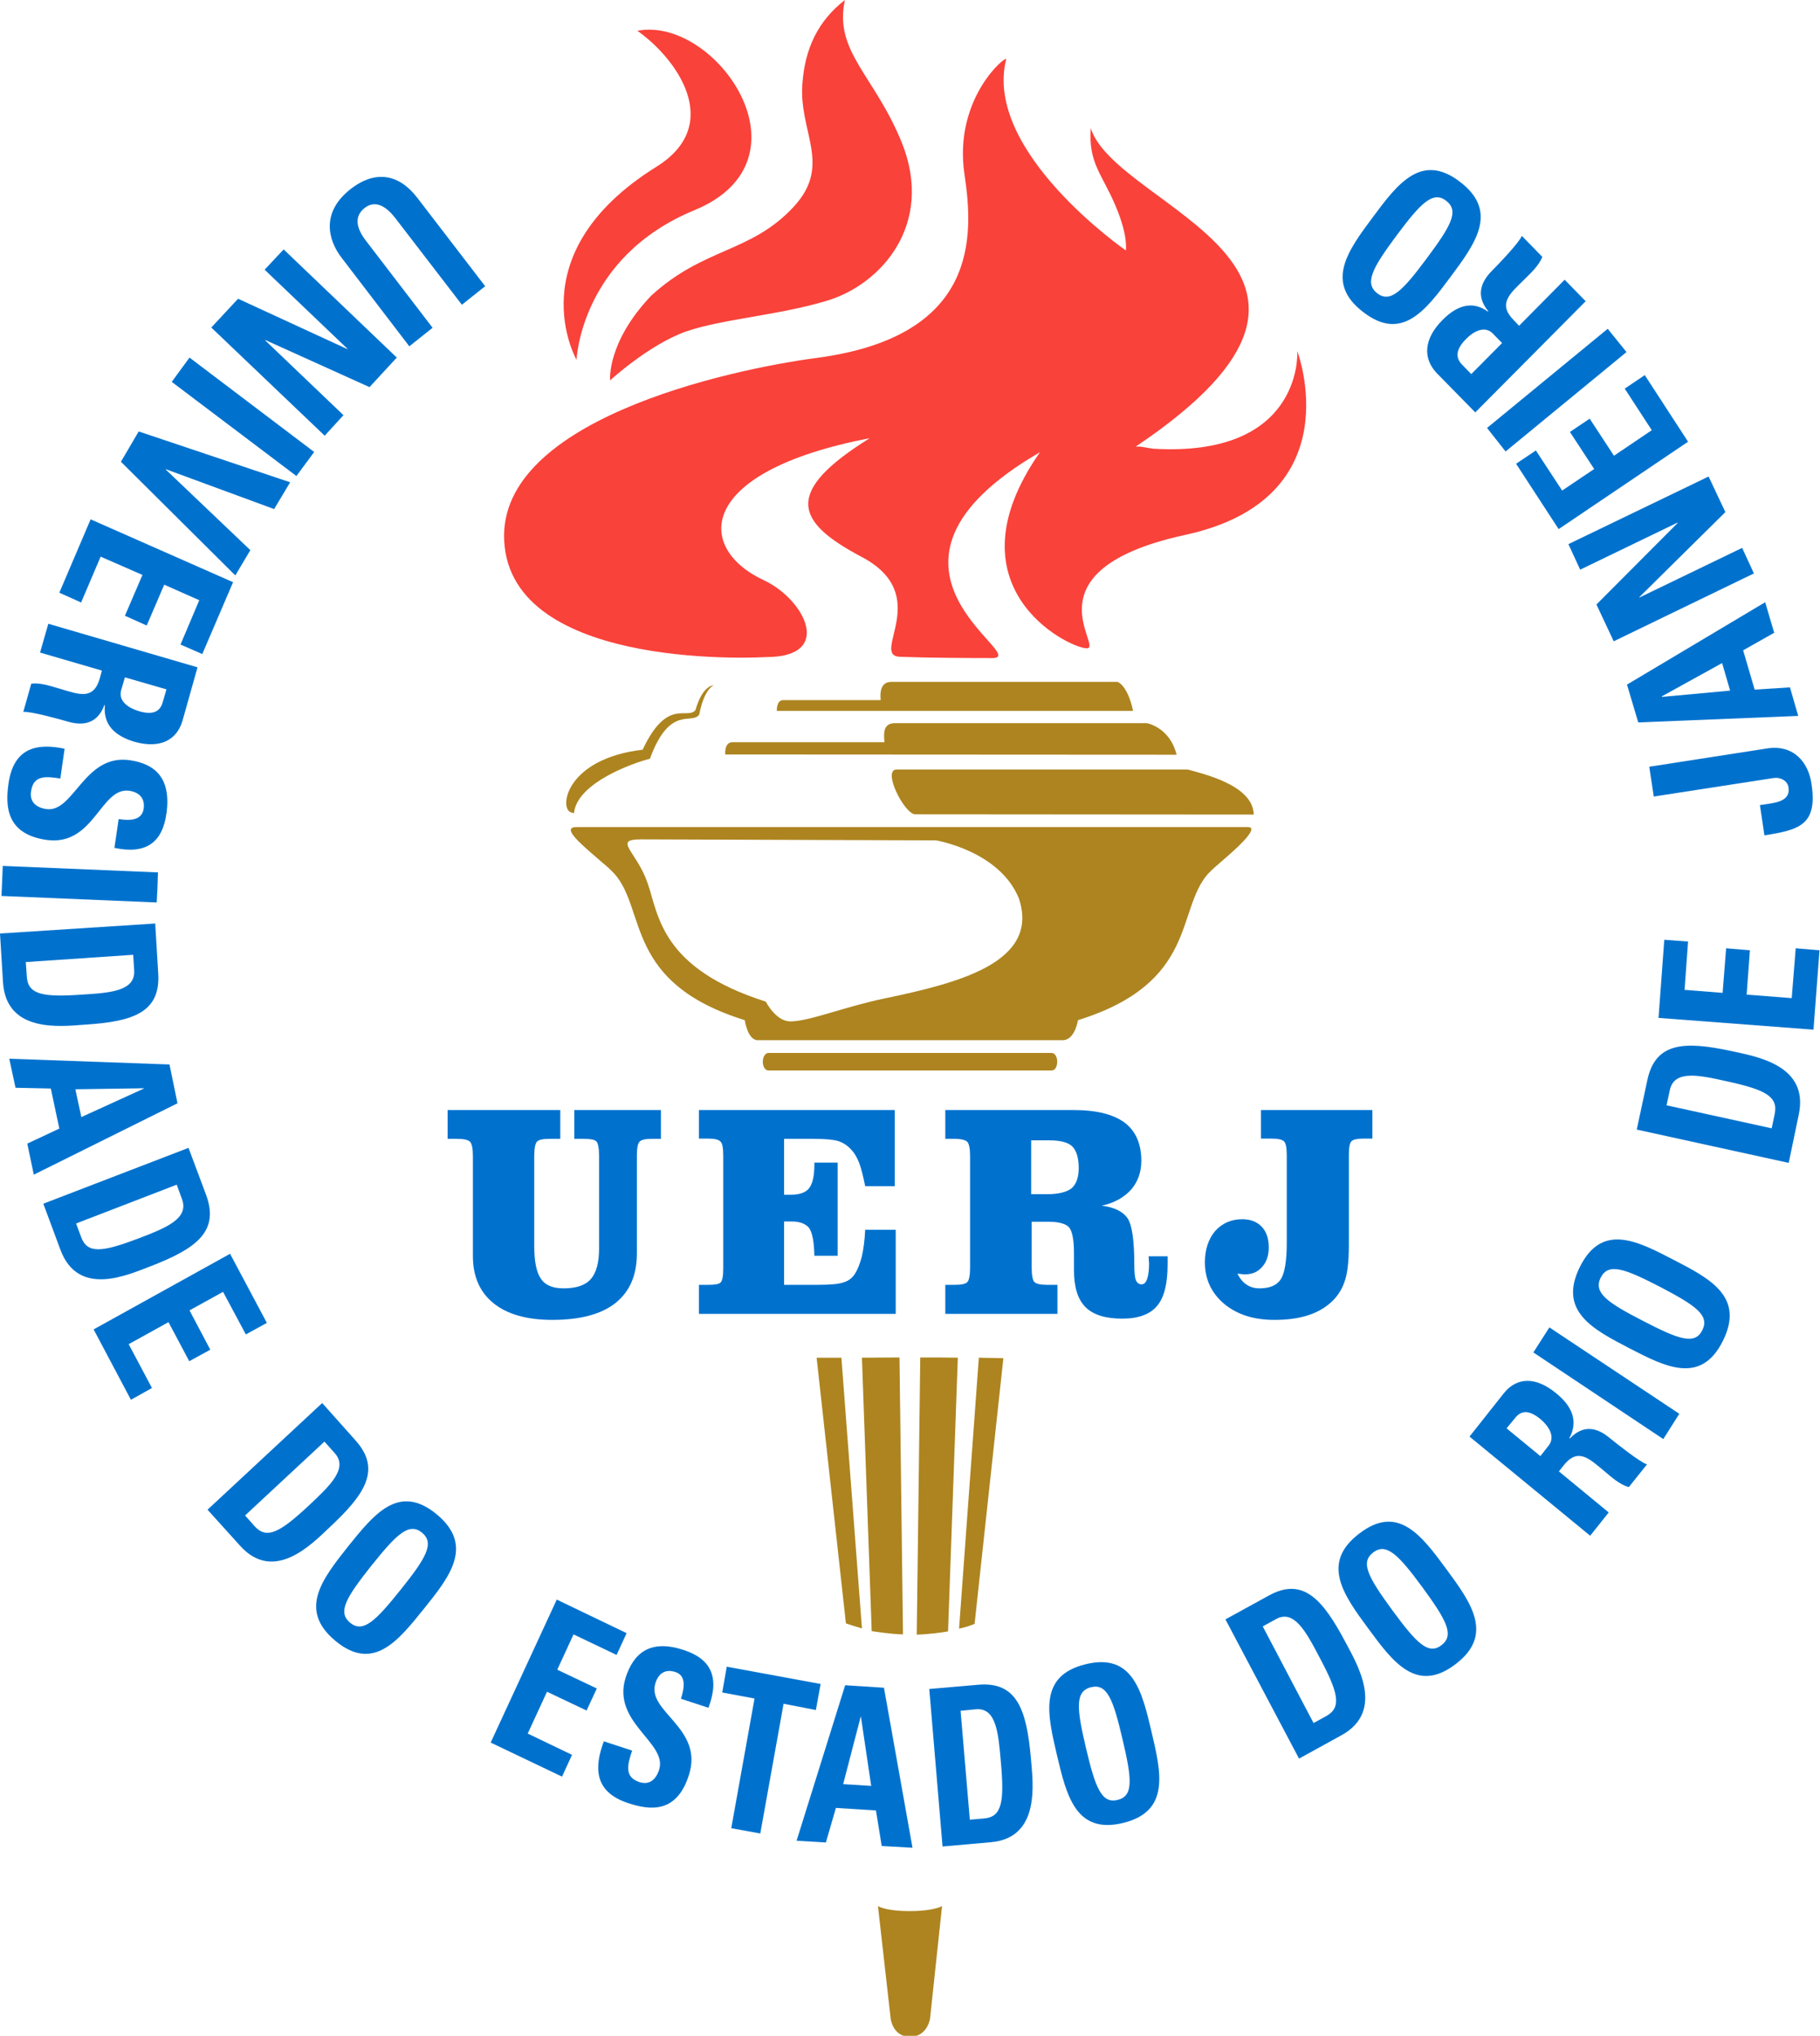 <svg version="1.2" viewBox="0 0 7270 8130" preserveAspectRatio="xMidYMid" fill-rule="evenodd" stroke-width="28.222"
     stroke-linejoin="round" xmlns="http://www.w3.org/2000/svg" xmlns:xlink="http://www.w3.org/1999/xlink"
     xml:space="preserve">
 <g class="SlideGroup">
  <g>
   <g id="container-id1">
    <g id="id1" class="Slide" clip-path="url(#presentation_clip_path)">
     <g class="Page">
      <g class="Group">
       <g class="com.sun.star.drawing.ClosedBezierShape">
        <g id="id3">
         <rect class="BoundingBox" stroke="none" fill="none" x="2013" y="-1" width="3206" height="2630"/>
            <path fill="#F9423A" stroke="none"
                  d="M 5182,1402 C 5184,1430 5188,1826 4608,1792 4585,1790 4557,1781 4536,1784 5603,1068 4460,836 4357,512 4347,652 4403,696 4456,822 4508,944 4497,1000 4497,1000 4497,1000 3927,606 4019,237 4025,216 3806,390 3853,699 3890,946 3907,1343 3265,1429 2913,1475 1958,1682 2016,2184 2073,2685 3061,2624 3061,2624 3332,2624 3215,2396 3055,2319 2777,2192 2776,1884 3474,1750 3127,1966 3178,2084 3440,2223 3735,2377 3469,2622 3598,2623 3697,2627 3872,2628 3965,2628 4125,2625 3363,2265 4154,1806 3779,2343 4264,2586 4340,2589 4415,2592 4086,2277 4735,2136 5405,1990 5182,1402 5182,1402 Z M 3602,569 L 3602,569 C 3734,896 3519,1138 3300,1202 3105,1260 2884,1274 2740,1324 2593,1376 2437,1519 2437,1519 2437,1519 2423,1368 2601,1181 2814,986 3000,1011 3172,824 3324,658 3191,528 3205,336 3215,194 3267,84 3375,0 3330,206 3494,302 3602,569 Z M 2546,123 L 2546,123 C 2858,62 3262,637 2775,839 2319,1026 2303,1437 2303,1437 2303,1437 2062,1015 2622,666 2895,496 2700,231 2546,123 Z"/>
        </g>
       </g>
          <g class="com.sun.star.drawing.ClosedBezierShape">
        <g id="id4">
         <rect class="BoundingBox" stroke="none" fill="none" x="2261" y="2722" width="2749" height="5414"/>
            <path fill="#AD841F" stroke="none"
                  d="M 5008,3253 C 5006,3134 4800,3089 4744,3073 L 3582,3073 C 3522,3073 3613,3252 3656,3252 3701,3252 5008,3253 5008,3253 Z M 2897,3013 L 2897,3013 4700,3014 C 4672,2903 4581,2888 4581,2888 L 3575,2888 C 3526,2888 3530,2931 3533,2964 L 2926,2964 C 2892,2964 2897,3013 2897,3013 Z M 3103,2839 L 3103,2839 4526,2839 C 4504,2735 4464,2723 4464,2723 L 3561,2723 C 3535,2723 3512,2738 3518,2796 3348,2796 3177,2796 3128,2796 3101,2796 3103,2839 3103,2839 Z M 2851,2737 L 2851,2737 C 2851,2737 2807,2734 2778,2836 2744,2876 2665,2785 2567,2994 2267,3029 2233,3221 2278,3243 2295,3250 2293,3246 2293,3246 2306,3125 2532,3046 2596,3030 2676,2813 2762,2896 2793,2854 2813,2749 2851,2737 2851,2737 Z M 2388,3429 L 2388,3429 C 2427,3464 2418,3452 2455,3490 2583,3636 2495,3925 2975,4074 2975,4074 2986,4153 3026,4154 3066,4154 4198,4154 4246,4154 4294,4153 4306,4074 4306,4074 4785,3925 4697,3636 4825,3490 4863,3452 4853,3464 4892,3429 4968,3364 5026,3303 4985,3303 4946,3303 2306,3303 2306,3303 2240,3301 2312,3364 2388,3429 Z M 2560,3352 L 2560,3352 3739,3356 C 3739,3356 3993,3398 4070,3588 4155,3844 3826,3926 3535,3987 3374,4020 3233,4079 3157,4079 3099,4079 3059,4000 3059,4000 2640,3867 2631,3655 2587,3527 2543,3399 2446,3352 2560,3352 Z M 3047,4240 L 3047,4240 C 3047,4260 3057,4275 3069,4275 L 4201,4275 C 4214,4275 4223,4260 4223,4240 4223,4221 4214,4205 4201,4205 L 3069,4205 C 3057,4205 3047,4221 3047,4240 Z M 3361,5422 L 3361,5422 C 3318,5422 3305,5422 3262,5422 L 3379,6483 C 3412,6494 3406,6492 3443,6503 L 3361,5422 Z M 3443,5422 L 3443,5422 C 3483,5422 3537,5421 3593,5421 L 3607,6527 C 3551,6525 3505,6517 3482,6514 L 3443,5422 Z M 3634,7632 L 3634,7632 C 3536,7632 3507,7612 3507,7612 L 3558,8063 C 3558,8063 3567,8134 3635,8134 3704,8134 3715,8062 3715,8062 L 3763,7612 C 3763,7612 3731,7632 3634,7632 Z M 3662,6528 L 3662,6528 C 3716,6526 3764,6519 3787,6515 L 3826,5422 C 3785,5421 3732,5421 3676,5421 L 3662,6521 3662,6528 Z M 3910,5422 L 3910,5422 3831,6504 C 3864,6496 3864,6496 3893,6485 L 4008,5424 C 3965,5423 3953,5423 3910,5422 Z"/>
        </g>
       </g>
          <g class="com.sun.star.drawing.ClosedBezierShape">
        <g id="id5">
         <rect class="BoundingBox" stroke="none" fill="none" x="5701" y="941" width="635" height="707"/>
            <path fill="#0072CE" stroke="none"
                  d="M 5943,1244 C 5880,1199 5818,1221 5762,1278 5687,1353 5683,1431 5739,1490 L 5893,1647 6334,1203 6250,1117 6068,1301 6047,1279 C 5982,1214 6031,1173 6084,1121 6113,1092 6145,1064 6161,1026 L 6079,942 C 6069,968 5987,1054 5959,1082 5880,1162 5929,1222 5945,1243 L 5943,1244 Z M 5963,1332 L 6000,1370 5877,1494 5840,1456 C 5814,1429 5814,1396 5856,1354 5884,1325 5930,1298 5963,1332 Z"/>
        </g>
       </g>
          <g class="com.sun.star.drawing.ClosedBezierShape">
        <g id="id6">
         <rect class="BoundingBox" stroke="none" fill="none" x="828" y="5603" width="644" height="635"/>
            <path fill="#0072CE" stroke="none"
                  d="M 1419,5751 L 1287,5603 829,6029 959,6173 C 1095,6324 1247,6165 1317,6099 1460,5966 1524,5867 1419,5751 Z M 1234,6012 C 1119,6119 1066,6149 1017,6095 L 979,6052 1296,5757 1337,5803 C 1392,5864 1318,5933 1234,6012 Z"/>
        </g>
       </g>
          <g class="com.sun.star.drawing.PolyPolygonShape">
        <g id="id7">
         <rect class="BoundingBox" stroke="none" fill="none" x="373" y="5007" width="694" height="585"/>
            <path fill="#0072CE" stroke="none"
                  d="M 757,5233 L 891,5159 982,5329 1066,5283 919,5007 374,5309 523,5590 607,5543 514,5368 673,5280 756,5436 840,5390 757,5233 Z"/>
        </g>
       </g>
          <g class="com.sun.star.drawing.ClosedBezierShape">
        <g id="id8">
         <rect class="BoundingBox" stroke="none" fill="none" x="1262" y="5995" width="561" height="611"/>
            <path fill="#0072CE" stroke="none"
                  d="M 1744,6047 C 1593,5923 1495,6046 1391,6175 1289,6304 1189,6428 1340,6553 1491,6678 1590,6553 1693,6425 1797,6296 1895,6172 1744,6047 Z M 1600,6349 C 1500,6474 1450,6523 1398,6480 1347,6437 1384,6378 1484,6252 1584,6127 1634,6078 1686,6121 1737,6163 1701,6223 1600,6349 Z"/>
        </g>
       </g>
          <g class="com.sun.star.drawing.ClosedBezierShape">
        <g id="id9">
         <rect class="BoundingBox" stroke="none" fill="none" x="5363" y="678" width="553" height="617"/>
            <path fill="#0072CE" stroke="none"
                  d="M 5445,1246 C 5600,1366 5695,1239 5794,1106 5892,974 5988,846 5833,727 5678,607 5582,735 5484,867 5385,1000 5290,1127 5445,1246 Z M 5579,940 C 5675,811 5724,761 5777,802 5830,843 5795,903 5699,1032 5603,1161 5554,1212 5501,1171 5449,1130 5483,1069 5579,940 Z"/>
        </g>
       </g>
          <g class="com.sun.star.drawing.PolyPolygonShape">
        <g id="id10">
         <rect class="BoundingBox" stroke="none" fill="none" x="2884" y="6656" width="395" height="668"/>
            <path fill="#0072CE" stroke="none"
                  d="M 3278,6725 L 2903,6656 2885,6759 3014,6783 2921,7301 3037,7322 3130,6804 3259,6829 3278,6725 Z"/>
        </g>
       </g>
          <g class="com.sun.star.drawing.PolyPolygonShape">
        <g id="id11">
         <rect class="BoundingBox" stroke="none" fill="none" x="236" y="2073" width="696" height="540"/>
            <path fill="#0072CE" stroke="none"
                  d="M 402,2223 L 569,2296 499,2459 586,2498 656,2335 796,2397 721,2574 808,2612 931,2325 362,2074 237,2367 324,2406 402,2223 Z"/>
        </g>
       </g>
          <g class="com.sun.star.drawing.ClosedBezierShape">
        <g id="id12">
         <rect class="BoundingBox" stroke="none" fill="none" x="2389" y="6574" width="461" height="647"/>
            <path fill="#0072CE" stroke="none"
                  d="M 2730,6589 C 2593,6544 2529,6606 2499,6700 2443,6879 2667,6959 2633,7067 2620,7108 2593,7129 2555,7117 2493,7097 2506,7048 2525,6991 L 2412,6954 C 2374,7056 2371,7156 2510,7201 2595,7229 2703,7244 2752,7088 2812,6900 2582,6836 2618,6722 2631,6680 2660,6665 2697,6677 2742,6691 2734,6740 2720,6784 L 2830,6820 C 2876,6697 2839,6624 2730,6589 Z"/>
        </g>
       </g>
          <g class="com.sun.star.drawing.PolyPolygonShape">
        <g id="id13">
         <rect class="BoundingBox" stroke="none" fill="none" x="482" y="1722" width="678" height="577"/>
            <path fill="#0072CE" stroke="none"
                  d="M 1000,2197 L 662,1875 663,1874 1095,2033 1159,1926 554,1723 483,1844 940,2298 1000,2197 Z"/>
        </g>
       </g>
          <g class="com.sun.star.drawing.PolyPolygonShape">
        <g id="id14">
         <rect class="BoundingBox" stroke="none" fill="none" x="1959" y="6388" width="545" height="709"/>
            <path fill="#0072CE" stroke="none"
                  d="M 2291,6527 L 2463,6609 2503,6522 2224,6388 1960,6959 2245,7095 2285,7008 2108,6923 2185,6756 2343,6831 2384,6743 2226,6668 2291,6527 Z"/>
        </g>
       </g>
          <g class="com.sun.star.drawing.ClosedBezierShape">
        <g id="id15">
         <rect class="BoundingBox" stroke="none" fill="none" x="172" y="4584" width="668" height="527"/>
            <path fill="#0072CE" stroke="none"
                  d="M 601,5057 C 782,4987 878,4919 823,4771 L 753,4584 173,4807 241,4990 C 312,5183 511,5091 601,5057 Z M 324,4940 L 304,4886 706,4731 727,4789 C 756,4867 662,4904 555,4945 410,5000 349,5009 324,4940 Z"/>
        </g>
       </g>
          <g class="com.sun.star.drawing.ClosedBezierShape">
        <g id="id16">
         <rect class="BoundingBox" stroke="none" fill="none" x="2791" y="4433" width="788" height="816"/>
            <path fill="#0072CE" stroke="none"
                  d="M 3578,4911 L 3456,4911 C 3454,4954 3449,4989 3443,5016 3436,5044 3427,5068 3415,5087 3405,5103 3390,5115 3370,5121 3351,5128 3316,5131 3265,5131 L 3132,5131 3132,4878 3162,4878 C 3197,4878 3219,4888 3232,4904 3244,4921 3252,4957 3253,5015 L 3346,5015 3346,4643 3253,4643 3253,4650 C 3253,4696 3246,4727 3232,4745 3219,4762 3195,4771 3161,4771 L 3132,4771 3132,4548 3229,4548 3251,4548 C 3296,4548 3329,4551 3349,4557 3369,4564 3386,4575 3400,4591 3413,4604 3423,4622 3432,4644 3440,4666 3448,4697 3456,4737 L 3574,4737 3574,4433 2792,4433 2792,4547 2828,4547 C 2855,4547 2871,4551 2878,4559 2886,4566 2889,4586 2889,4617 L 2889,5061 2889,5067 C 2889,5097 2885,5116 2878,5122 2870,5129 2854,5131 2829,5131 L 2792,5131 2792,5247 3578,5247 3578,4911 Z"/>
        </g>
       </g>
          <g class="com.sun.star.drawing.ClosedBezierShape">
        <g id="id17">
         <rect class="BoundingBox" stroke="none" fill="none" x="92" y="2490" width="698" height="483"/>
            <path fill="#0072CE" stroke="none"
                  d="M 272,2882 C 379,2913 407,2840 417,2816 L 419,2816 C 411,2895 460,2939 536,2962 638,2991 706,2957 729,2878 L 789,2665 193,2491 160,2606 407,2678 399,2708 C 374,2797 315,2773 244,2752 205,2741 166,2726 125,2730 L 93,2843 C 121,2840 234,2871 272,2882 Z M 484,2756 L 499,2705 665,2753 650,2804 C 640,2841 612,2857 555,2840 517,2829 471,2802 484,2756 Z"/>
        </g>
       </g>
          <g class="com.sun.star.drawing.ClosedBezierShape">
        <g id="id18">
         <rect class="BoundingBox" stroke="none" fill="none" x="29" y="2981" width="641" height="413"/>
            <path fill="#0072CE" stroke="none"
                  d="M 184,3354 C 377,3382 401,3141 517,3158 560,3165 579,3191 574,3229 567,3277 519,3278 474,3271 L 457,3386 C 584,3413 649,3364 665,3248 685,3103 615,3050 519,3036 336,3009 295,3247 185,3231 143,3225 118,3201 124,3161 133,3095 182,3100 241,3109 L 258,2990 C 152,2968 55,2982 34,3129 21,3220 25,3330 184,3354 Z"/>
        </g>
       </g>
          <g class="com.sun.star.drawing.PolyPolygonShape">
        <g id="id19">
         <rect class="BoundingBox" stroke="none" fill="none" x="685" y="1427" width="571" height="475"/>
            <path fill="#0072CE" stroke="none" d="M 1255,1805 L 757,1428 686,1525 1184,1901 1255,1805 Z"/>
        </g>
       </g>
          <g class="com.sun.star.drawing.PolyPolygonShape">
        <g id="id20">
         <rect class="BoundingBox" stroke="none" fill="none" x="5" y="3457" width="627" height="148"/>
            <path fill="#0072CE" stroke="none" d="M 629,3544 L 626,3604 6,3578 11,3458 631,3484 629,3544 Z"/>
        </g>
       </g>
          <g class="com.sun.star.drawing.ClosedBezierShape">
        <g id="id21">
         <rect class="BoundingBox" stroke="none" fill="none" x="1317" y="706" width="622" height="678"/>
            <path fill="#0072CE" stroke="none"
                  d="M 1635,1383 L 1728,1309 1463,963 C 1420,908 1416,863 1456,831 1490,804 1532,810 1579,871 L 1845,1217 1938,1143 1667,790 C 1595,696 1500,676 1398,757 1285,847 1307,955 1365,1030 L 1635,1383 Z"/>
        </g>
       </g>
          <g class="com.sun.star.drawing.PolyPolygonShape">
        <g id="id22">
         <rect class="BoundingBox" stroke="none" fill="none" x="36" y="4228" width="674" height="465"/>
            <path fill="#0072CE" stroke="none"
                  d="M 677,4251 L 37,4228 62,4344 203,4347 237,4507 109,4567 135,4691 709,4406 677,4251 Z M 325,4461 L 301,4350 575,4346 575,4347 325,4461 Z"/>
        </g>
       </g>
          <g class="com.sun.star.drawing.PolyPolygonShape">
        <g id="id23">
         <rect class="BoundingBox" stroke="none" fill="none" x="843" y="995" width="743" height="746"/>
            <path fill="#0072CE" stroke="none"
                  d="M 1372,1658 L 1059,1359 1060,1358 1476,1546 1585,1428 1133,996 1057,1077 1388,1393 1387,1394 951,1193 844,1308 1297,1740 1372,1658 Z"/>
        </g>
       </g>
          <g class="com.sun.star.drawing.ClosedBezierShape">
        <g id="id24">
         <rect class="BoundingBox" stroke="none" fill="none" x="-1" y="3687" width="635" height="412"/>
            <path fill="#0072CE" stroke="none"
                  d="M 338,4092 C 530,4080 642,4044 632,3887 L 620,3688 0,3728 12,3923 C 25,4126 243,4099 338,4092 Z M 532,3813 L 536,3875 C 541,3958 441,3965 327,3972 171,3983 111,3972 107,3899 L 103,3842 532,3813 Z"/>
        </g>
       </g>
          <g class="com.sun.star.drawing.ClosedBezierShape">
        <g id="id25">
         <rect class="BoundingBox" stroke="none" fill="none" x="1787" y="4433" width="854" height="840"/>
            <path fill="#0072CE" stroke="none"
                  d="M 2206,5271 C 2316,5271 2401,5249 2458,5204 2516,5158 2544,5092 2544,5005 L 2544,4613 C 2544,4584 2548,4566 2555,4559 2563,4551 2579,4548 2605,4548 L 2640,4548 2640,4433 2294,4433 2294,4548 2332,4548 C 2358,4548 2375,4551 2382,4558 2389,4565 2393,4585 2393,4617 L 2393,4986 C 2393,5042 2382,5083 2360,5108 2338,5133 2302,5145 2251,5145 2209,5145 2178,5133 2161,5107 2143,5082 2134,5038 2134,4975 L 2134,4617 C 2134,4586 2138,4567 2145,4559 2153,4551 2170,4548 2196,4548 L 2238,4548 2238,4433 1788,4433 1788,4548 1826,4548 C 1853,4548 1869,4552 1877,4559 1885,4567 1889,4586 1889,4617 L 1889,5016 C 1889,5097 1916,5160 1972,5205 2027,5249 2105,5271 2206,5271 Z"/>
        </g>
       </g>
          <g class="com.sun.star.drawing.PolyPolygonShape">
        <g id="id26">
         <rect class="BoundingBox" stroke="none" fill="none" x="6125" y="5301" width="585" height="448"/>
            <path fill="#0072CE" stroke="none" d="M 6125,5401 L 6644,5747 6708,5646 6189,5301 6125,5401 Z"/>
        </g>
       </g>
          <g class="com.sun.star.drawing.PolyPolygonShape">
        <g id="id27">
         <rect class="BoundingBox" stroke="none" fill="none" x="3181" y="6730" width="466" height="651"/>
            <path fill="#0072CE" stroke="none"
                  d="M 3376,6730 L 3182,7351 3299,7358 3339,7220 3499,7230 3522,7372 3645,7379 3531,6740 3376,6730 Z M 3368,7125 L 3438,6856 3439,6856 3480,7132 3368,7125 Z"/>
        </g>
       </g>
          <g class="com.sun.star.drawing.ClosedBezierShape">
        <g id="id28">
         <rect class="BoundingBox" stroke="none" fill="none" x="5870" y="5514" width="711" height="621"/>
            <path fill="#0072CE" stroke="none"
                  d="M 6270,5745 L 6269,5743 C 6306,5674 6278,5614 6216,5564 6134,5496 6058,5500 6007,5564 L 5870,5737 6352,6133 6426,6040 6227,5876 6246,5852 C 6303,5780 6348,5825 6405,5872 6436,5898 6467,5927 6506,5939 L 6579,5848 C 6552,5840 6460,5767 6429,5742 6343,5670 6289,5727 6270,5745 Z M 6186,5773 L 6153,5815 6018,5704 6052,5663 C 6075,5633 6107,5629 6153,5667 6184,5693 6215,5736 6186,5773 Z"/>
        </g>
       </g>
          <g class="com.sun.star.drawing.ClosedBezierShape">
        <g id="id29">
         <rect class="BoundingBox" stroke="none" fill="none" x="5347" y="6077" width="552" height="618"/>
            <path fill="#0072CE" stroke="none"
                  d="M 5430,6124 C 5274,6242 5367,6370 5466,6504 5563,6636 5658,6765 5814,6646 5970,6528 5875,6399 5778,6267 5679,6133 5585,6005 5430,6124 Z M 5758,6570 C 5705,6611 5657,6560 5562,6431 5467,6301 5432,6240 5485,6200 5538,6159 5587,6210 5682,6339 5777,6469 5811,6530 5758,6570 Z"/>
        </g>
       </g>
          <g class="com.sun.star.drawing.ClosedBezierShape">
        <g id="id30">
         <rect class="BoundingBox" stroke="none" fill="none" x="6538" y="4176" width="654" height="470"/>
            <path fill="#0072CE" stroke="none"
                  d="M 6919,4198 C 6729,4157 6612,4161 6580,4315 L 6538,4511 7145,4644 7185,4452 C 7228,4252 7012,4219 6919,4198 Z M 7089,4449 L 7077,4506 6657,4414 6670,4354 C 6687,4272 6785,4293 6897,4318 7049,4351 7104,4378 7089,4449 Z"/>
        </g>
       </g>
          <g class="com.sun.star.drawing.PolyPolygonShape">
        <g id="id31">
         <rect class="BoundingBox" stroke="none" fill="none" x="6265" y="1902" width="743" height="660"/>
            <path fill="#0072CE" stroke="none"
                  d="M 6312,2275 L 6701,2087 6701,2089 6377,2414 6446,2561 7006,2290 6959,2188 6549,2386 6548,2385 6892,2045 6825,1903 6265,2173 6312,2275 Z"/>
        </g>
       </g>
          <g class="com.sun.star.drawing.ClosedBezierShape">
        <g id="id32">
         <rect class="BoundingBox" stroke="none" fill="none" x="6283" y="4950" width="628" height="516"/>
            <path fill="#0072CE" stroke="none"
                  d="M 6685,5031 C 6539,4955 6399,4883 6311,5059 6223,5236 6362,5308 6508,5384 6653,5459 6794,5531 6882,5355 6970,5178 6830,5106 6685,5031 Z M 6800,5312 C 6770,5373 6704,5348 6563,5275 6421,5202 6364,5163 6394,5102 6425,5042 6489,5066 6631,5139 6772,5213 6830,5252 6800,5312 Z"/>
        </g>
       </g>
          <g class="com.sun.star.drawing.PolyPolygonShape">
        <g id="id33">
         <rect class="BoundingBox" stroke="none" fill="none" x="6625" y="3752" width="645" height="362"/>
            <path fill="#0072CE" stroke="none"
                  d="M 7173,3787 L 7157,3986 6977,3972 6990,3795 6895,3787 6881,3965 6729,3953 6743,3760 6648,3753 6625,4065 7244,4112 7268,3795 7173,3787 Z"/>
        </g>
       </g>
          <g class="com.sun.star.drawing.ClosedBezierShape">
        <g id="id34">
         <rect class="BoundingBox" stroke="none" fill="none" x="6588" y="2986" width="654" height="351"/>
            <path fill="#0072CE" stroke="none"
                  d="M 7058,2989 L 6588,3062 6606,3181 7085,3107 C 7111,3103 7140,3117 7144,3144 7154,3206 7079,3207 7030,3215 L 7048,3336 C 7187,3314 7261,3295 7236,3130 7224,3046 7166,2972 7058,2989 Z"/>
        </g>
       </g>
          <g class="com.sun.star.drawing.PolyPolygonShape">
        <g id="id35">
         <rect class="BoundingBox" stroke="none" fill="none" x="6499" y="2404" width="686" height="482"/>
            <path fill="#0072CE" stroke="none"
                  d="M 6544,2885 L 7183,2859 7150,2745 7009,2754 6963,2597 7087,2527 7051,2405 6499,2734 6544,2885 Z M 6879,2648 L 6911,2758 6639,2783 6638,2781 6879,2648 Z"/>
        </g>
       </g>
          <g class="com.sun.star.drawing.ClosedBezierShape">
        <g id="id36">
         <rect class="BoundingBox" stroke="none" fill="none" x="4895" y="6345" width="560" height="680"/>
            <path fill="#0072CE" stroke="none"
                  d="M 5068,6372 L 4895,6467 5189,7023 5358,6930 C 5535,6833 5420,6644 5375,6559 5283,6385 5204,6297 5068,6372 Z M 5298,6853 L 5247,6881 5044,6495 5097,6466 C 5169,6426 5217,6516 5271,6619 5345,6758 5361,6818 5298,6853 Z"/>
        </g>
       </g>
          <g class="com.sun.star.drawing.PolyPolygonShape">
        <g id="id37">
         <rect class="BoundingBox" stroke="none" fill="none" x="5940" y="1312" width="559" height="492"/>
            <path fill="#0072CE" stroke="none" d="M 6014,1803 L 6497,1406 6422,1313 5940,1709 6014,1803 Z"/>
        </g>
       </g>
          <g class="com.sun.star.drawing.ClosedBezierShape">
        <g id="id38">
         <rect class="BoundingBox" stroke="none" fill="none" x="3712" y="6727" width="415" height="649"/>
            <path fill="#0072CE" stroke="none"
                  d="M 3908,6728 L 3712,6745 3765,7374 3957,7357 C 4158,7340 4126,7119 4118,7023 4101,6827 4062,6715 3908,6728 Z M 3931,7262 L 3874,7267 3837,6832 3898,6826 C 3980,6819 3988,6921 3998,7037 4012,7194 4003,7256 3931,7262 Z"/>
        </g>
       </g>
          <g class="com.sun.star.drawing.ClosedBezierShape">
        <g id="id39">
         <rect class="BoundingBox" stroke="none" fill="none" x="4191" y="6638" width="442" height="652"/>
            <path fill="#0072CE" stroke="none"
                  d="M 4337,6646 C 4147,6692 4184,6847 4222,7009 4260,7170 4297,7326 4486,7280 4675,7234 4638,7078 4600,6917 4562,6755 4525,6600 4337,6646 Z M 4464,7188 C 4400,7204 4375,7138 4338,6981 4301,6824 4293,6754 4358,6738 4423,6722 4447,6788 4484,6946 4521,7103 4529,7173 4464,7188 Z"/>
        </g>
       </g>
          <g class="com.sun.star.drawing.ClosedBezierShape">
        <g id="id40">
         <rect class="BoundingBox" stroke="none" fill="none" x="3776" y="4433" width="890" height="835"/>
            <path fill="#0072CE" stroke="none"
                  d="M 4664,5017 L 4588,5017 C 4588,5020 4589,5025 4589,5032 4589,5038 4590,5042 4590,5045 4590,5073 4587,5094 4582,5108 4577,5122 4570,5129 4560,5129 4549,5129 4542,5123 4537,5112 4533,5101 4531,5080 4531,5051 4531,4954 4522,4892 4504,4865 4486,4839 4452,4821 4401,4815 4451,4804 4490,4782 4518,4751 4545,4720 4559,4681 4559,4636 4559,4568 4537,4517 4492,4483 4447,4450 4380,4433 4289,4433 L 3776,4433 3776,4548 3814,4548 C 3840,4548 3857,4553 3864,4560 3871,4568 3875,4586 3875,4618 L 3875,5061 C 3875,5093 3871,5113 3864,5120 3856,5128 3839,5131 3814,5131 L 3776,5131 3776,5247 4224,5247 4224,5131 4182,5131 C 4156,5131 4140,5127 4132,5120 4125,5113 4121,5093 4121,5061 L 4121,4879 4188,4879 C 4229,4879 4257,4887 4270,4901 4283,4916 4290,4951 4290,5005 L 4290,5073 C 4290,5140 4305,5189 4336,5220 4367,5251 4416,5266 4483,5266 4547,5266 4594,5249 4622,5215 4651,5181 4664,5125 4664,5049 4664,5046 4664,5041 4664,5033 4664,5026 4664,5020 4664,5017 Z M 4281,4745 C 4262,4760 4230,4769 4184,4769 L 4119,4769 4119,4554 4192,4554 C 4236,4554 4266,4562 4283,4578 4300,4595 4309,4624 4309,4665 4309,4702 4299,4729 4281,4745 Z"/>
        </g>
       </g>
          <g class="com.sun.star.drawing.PolyPolygonShape">
        <g id="id41">
         <rect class="BoundingBox" stroke="none" fill="none" x="6056" y="1497" width="689" height="617"/>
            <path fill="#0072CE" stroke="none"
                  d="M 6598,1718 L 6447,1820 6350,1672 6271,1725 6368,1873 6240,1959 6135,1799 6056,1852 6226,2113 6743,1764 6570,1498 6490,1552 6598,1718 Z"/>
        </g>
       </g>
          <g class="com.sun.star.drawing.ClosedBezierShape">
        <g id="id42">
         <rect class="BoundingBox" stroke="none" fill="none" x="4813" y="4433" width="671" height="840"/>
            <path fill="#0072CE" stroke="none"
                  d="M 5227,5252 C 5266,5239 5298,5220 5324,5194 5347,5171 5363,5144 5373,5112 5383,5080 5388,5034 5388,4974 L 5388,4617 5388,4611 C 5388,4581 5392,4563 5399,4557 5407,4550 5423,4547 5447,4547 L 5482,4547 5482,4433 5037,4433 5037,4547 5079,4547 C 5105,4547 5122,4551 5129,4558 5137,4566 5140,4585 5140,4617 L 5140,4962 C 5140,5035 5132,5084 5116,5109 5100,5133 5072,5145 5031,5145 5011,5145 4994,5140 4979,5130 4964,5120 4952,5105 4943,5086 4949,5087 4954,5088 4959,5088 4965,5089 4969,5089 4974,5089 5003,5089 5025,5079 5042,5059 5060,5039 5068,5013 5068,4981 5068,4947 5059,4919 5040,4899 5021,4879 4995,4869 4962,4869 4918,4869 4882,4885 4854,4916 4827,4948 4813,4990 4813,5041 4813,5109 4839,5164 4890,5207 4942,5250 5008,5271 5091,5271 5142,5271 5188,5265 5227,5252 Z"/>
        </g>
       </g>
      </g>
     </g>
    </g>
   </g>
  </g>
 </g>
</svg> 